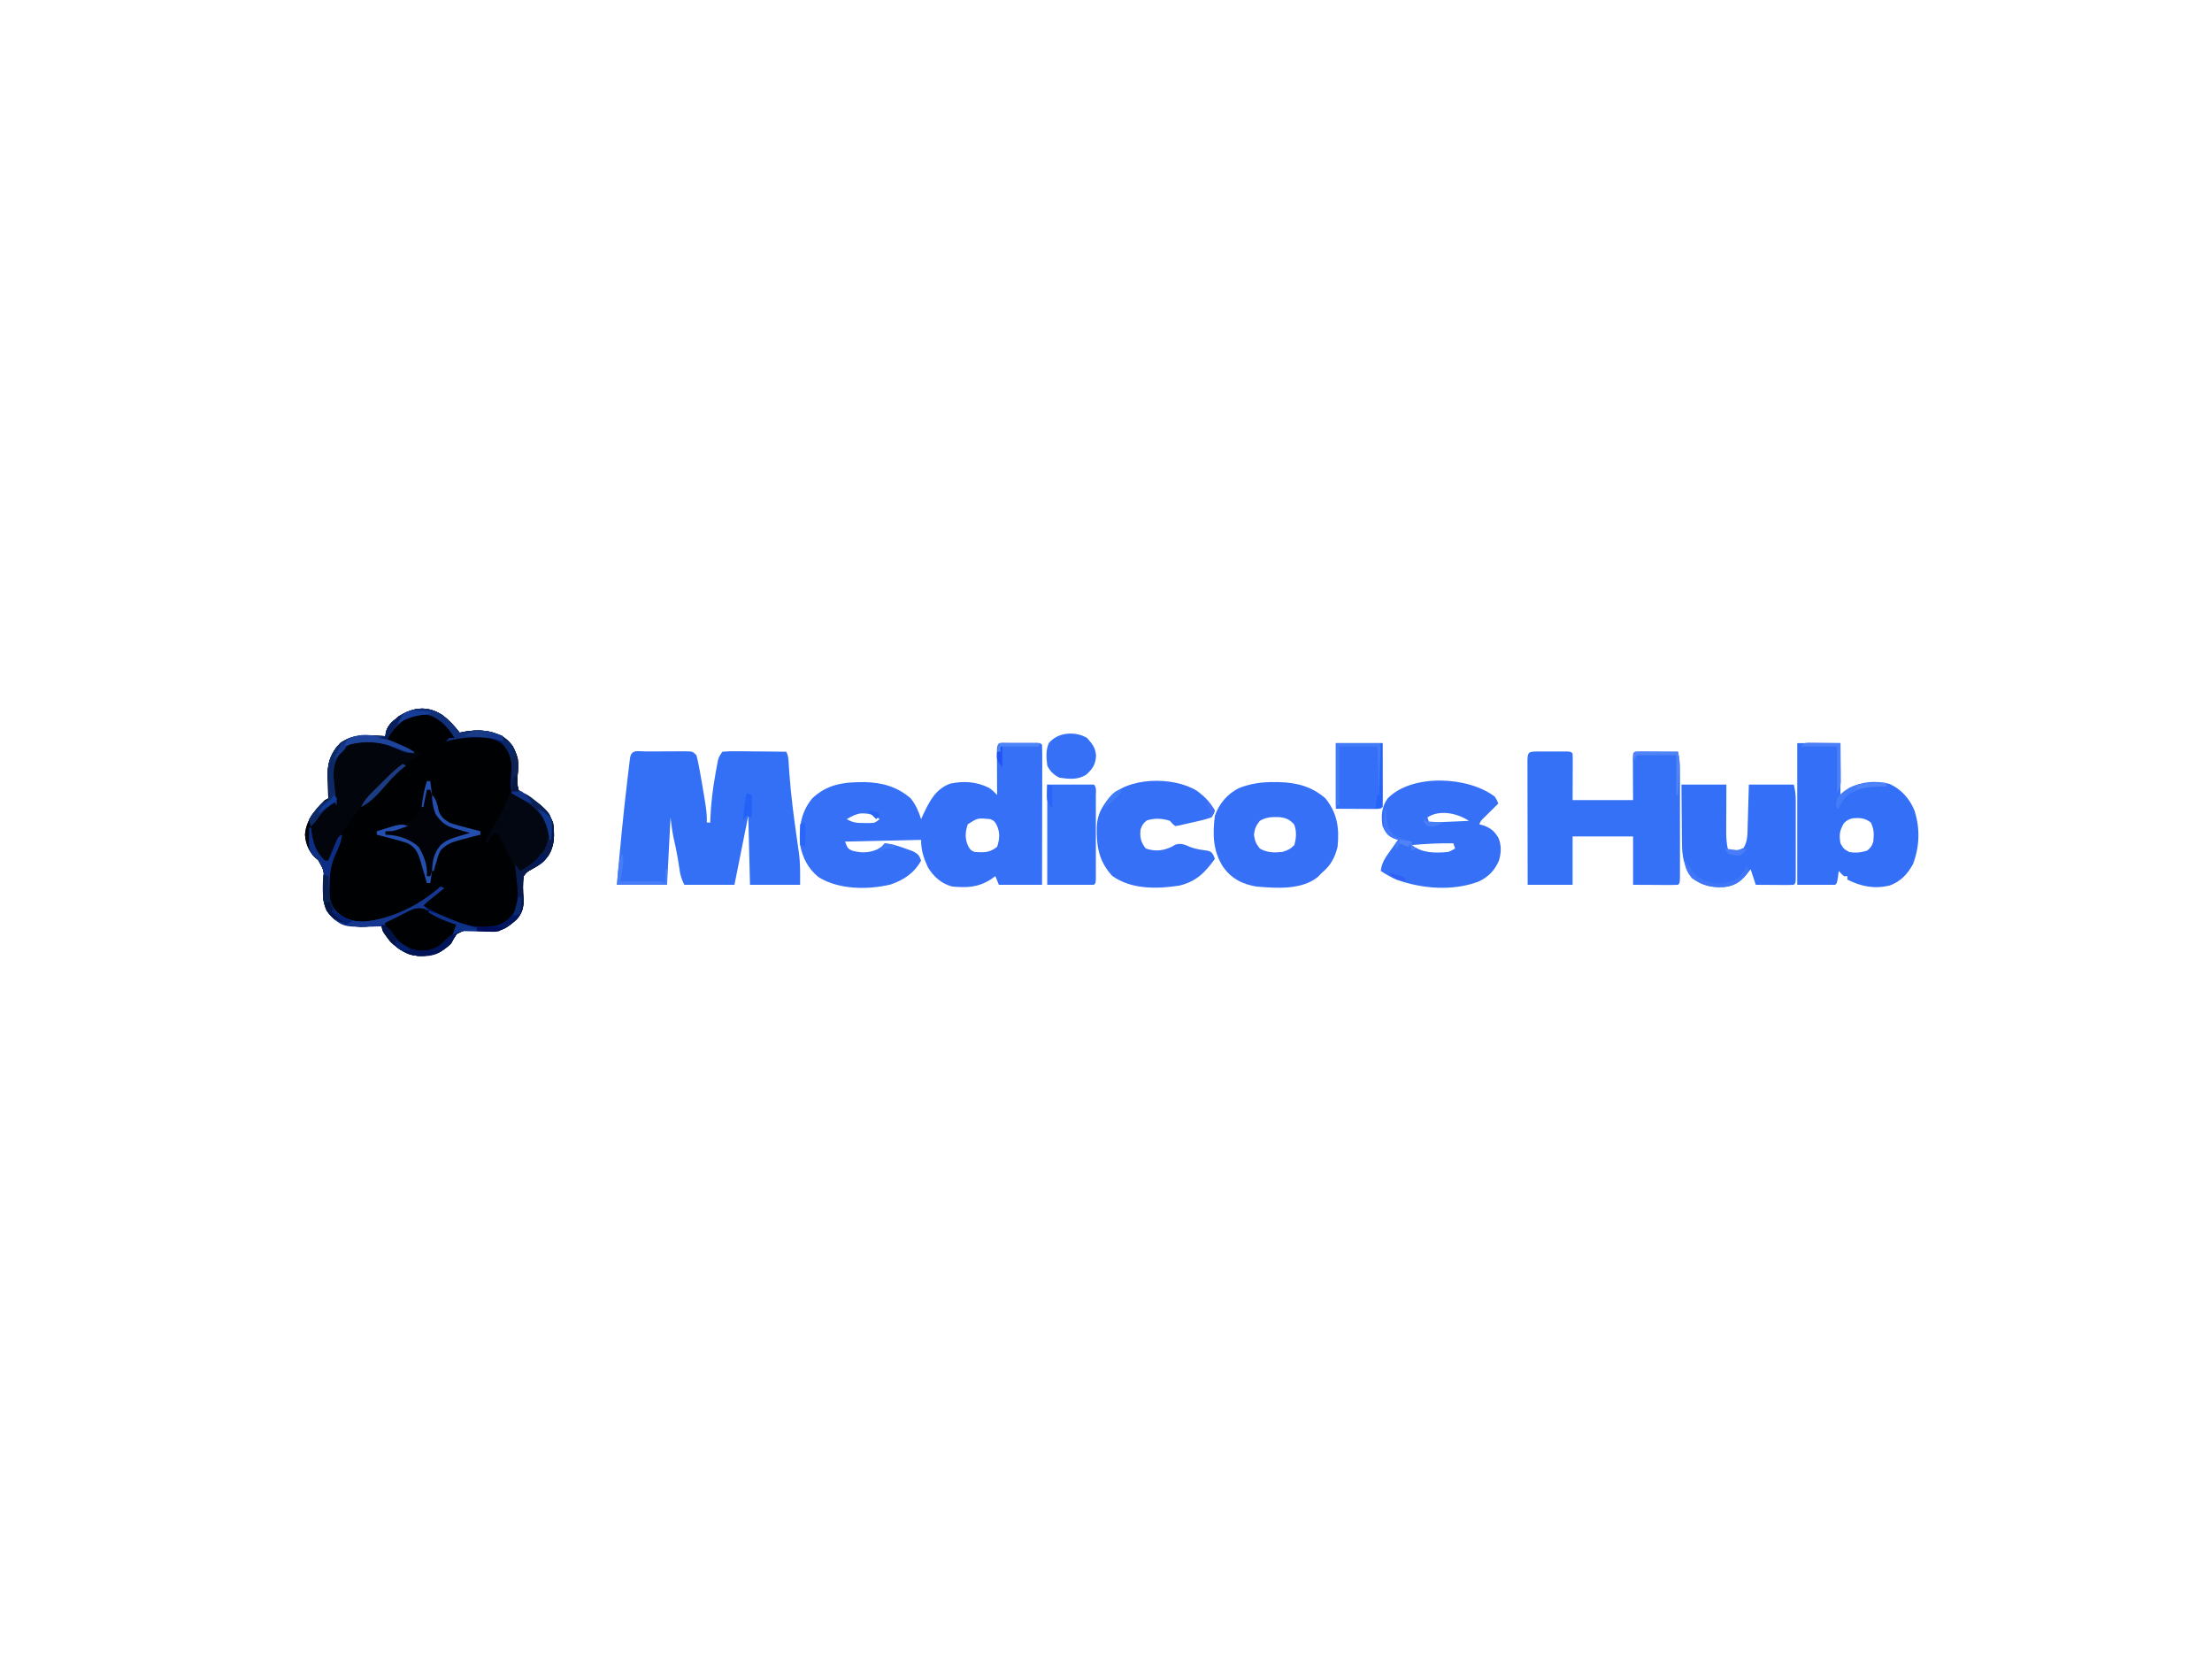 <?xml version="1.0" encoding="UTF-8"?>
<svg version="1.1" xmlns="http://www.w3.org/2000/svg" width="1280" height="960">
<path d="M0 0 C4.087 2.991 7.143 6.392 10.25 10.375 C10.956 10.216 11.663 10.058 12.391 9.895 C20.979 8.334 28.744 8.705 36.25 13.375 C40.724 16.682 42.324 20.155 43.805 25.359 C44.344 29.013 43.988 32.323 43.688 36 C43.444 39.839 43.444 39.839 44.25 43.375 C47.005 46.178 49.741 47.802 53.188 49.672 C58.335 52.535 62.054 56.898 64.25 62.375 C65.248 69.386 65.333 75.749 61.375 81.812 C58.554 85.416 55.803 87.269 51.812 89.438 C49.119 90.95 49.119 90.95 47.25 93.375 C46.692 97.795 46.877 101.899 47.133 106.328 C47.384 111.191 46.551 114.691 43.25 118.375 C38.421 122.688 34.765 125.581 28.199 125.227 C27.191 125.192 26.182 125.157 25.143 125.121 C23.017 125.041 20.891 124.937 18.768 124.809 C13.253 124.471 13.253 124.471 8.545 126.841 C7.307 128.633 6.286 130.462 5.25 132.375 C-0.697 138.029 -5.576 139.688 -13.777 139.52 C-20.227 139.047 -25.15 135.701 -29.75 131.375 C-34.75 124.893 -34.75 124.893 -34.75 121.375 C-35.513 121.54 -36.276 121.705 -37.062 121.875 C-45.881 123.071 -55.003 123.445 -62.57 118.086 C-66.43 114.599 -67.648 111.535 -68.75 106.375 C-68.832 103.365 -68.654 100.381 -68.5 97.375 C-68.125 90.249 -68.125 90.249 -71.5 84.25 C-72.316 83.533 -72.316 83.533 -73.148 82.801 C-76.979 79.391 -78.953 74.436 -79.25 69.375 C-78.755 61.205 -73.356 54.912 -67.75 49.375 C-66.76 48.88 -66.76 48.88 -65.75 48.375 C-65.776 47.786 -65.802 47.197 -65.829 46.59 C-65.934 43.873 -65.999 41.156 -66.062 38.438 C-66.104 37.511 -66.146 36.585 -66.189 35.631 C-66.33 27.617 -64.189 22.063 -58.707 16.184 C-50.551 10.969 -42.066 11.827 -32.75 12.375 C-32.63 11.603 -32.51 10.831 -32.387 10.035 C-31.253 5.297 -27.584 2.996 -23.812 0.188 C-15.802 -4.553 -8.02 -5.058 0 0 Z " fill="#000102" transform="translate(255.75,413.625)"/>
<path d="M0 0 C1.075 -0.001 2.15 -0.003 3.258 -0.004 C4.39 -0 5.521 0.004 6.688 0.008 C7.819 0.004 8.951 0 10.117 -0.004 C11.192 -0.003 12.267 -0.001 13.375 0 C14.369 0.001 15.363 0.002 16.387 0.003 C18.688 0.133 18.688 0.133 19.688 1.133 C19.783 3.658 19.813 6.156 19.801 8.682 C19.801 9.472 19.801 10.262 19.801 11.076 C19.801 13.701 19.793 16.325 19.785 18.949 C19.783 20.764 19.782 22.578 19.781 24.393 C19.777 29.179 19.767 33.964 19.756 38.75 C19.746 43.63 19.741 48.509 19.736 53.389 C19.726 62.97 19.708 72.551 19.688 82.133 C11.438 82.133 3.188 82.133 -5.312 82.133 C-5.973 80.483 -6.633 78.833 -7.312 77.133 C-8.199 77.752 -9.086 78.37 -10 79.008 C-17.291 83.685 -23.777 83.896 -32.312 83.133 C-38.508 81.504 -42.973 77.518 -46.312 72.133 C-48.849 66.642 -50.312 62.223 -50.312 56.133 C-64.832 56.463 -79.353 56.793 -94.312 57.133 C-92.771 61.122 -92.771 61.122 -90.188 62.383 C-84.93 63.754 -80.909 63.783 -75.938 61.758 C-73.276 60.249 -73.276 60.249 -71.312 58.133 C-66.81 58.517 -62.781 59.876 -58.562 61.445 C-57.433 61.854 -56.304 62.263 -55.141 62.684 C-52.145 64.218 -51.354 65.001 -50.312 68.133 C-54.257 75.336 -60.386 79.416 -68.125 82.008 C-81.236 85.087 -97.827 84.969 -109.516 77.777 C-115.56 73.041 -118.838 66.627 -120.312 59.133 C-121.118 49.032 -119.904 40.149 -113.312 32.133 C-104.358 23.657 -94.651 22.649 -82.789 22.709 C-72.703 22.989 -63.997 25.409 -56.312 32.133 C-53.289 35.974 -51.784 39.513 -50.312 44.133 C-49.949 43.336 -49.585 42.54 -49.211 41.719 C-45.525 33.95 -42.089 26.79 -33.488 23.605 C-25.693 21.912 -18.265 22.445 -11.117 25.965 C-9.246 27.176 -7.861 28.539 -6.312 30.133 C-6.318 29.26 -6.323 28.386 -6.328 27.487 C-6.345 24.257 -6.358 21.027 -6.367 17.798 C-6.372 16.398 -6.379 14.998 -6.388 13.598 C-6.4 11.59 -6.405 9.582 -6.41 7.574 C-6.415 6.365 -6.421 5.155 -6.426 3.908 C-6.23 -0.875 -4.281 0.005 0 0 Z M-93.312 44.133 C-89.901 46.204 -87.207 46.402 -83.25 46.383 C-82.207 46.388 -81.164 46.393 -80.09 46.398 C-77.101 46.334 -77.101 46.334 -74.312 44.133 C-77.923 41.425 -80.78 40.673 -85.309 40.828 C-88.333 41.288 -90.714 42.574 -93.312 44.133 Z M-23.312 47.133 C-24.85 51.746 -25.06 55.57 -22.938 60.008 C-21.485 62.229 -21.485 62.229 -19.312 63.133 C-14.019 63.48 -10.594 63.636 -6.312 60.133 C-4.775 55.519 -4.565 51.696 -6.688 47.258 C-8.14 45.036 -8.14 45.036 -10.312 44.133 C-17.512 43.401 -17.512 43.401 -23.312 47.133 Z " fill="#3570F7" transform="translate(583.312,429.867)"/>
<path d="M0 0 C1.156 -0.005 1.156 -0.005 2.335 -0.01 C3.969 -0.015 5.602 -0.017 7.236 -0.017 C9.74 -0.02 12.244 -0.038 14.748 -0.057 C16.332 -0.06 17.916 -0.062 19.5 -0.062 C20.252 -0.07 21.004 -0.077 21.779 -0.084 C27.088 -0.061 27.088 -0.061 29.316 2.168 C29.881 4.293 30.342 6.446 30.754 8.605 C30.94 9.581 30.94 9.581 31.13 10.576 C32.17 16.134 33.101 21.711 34.004 27.293 C34.135 28.098 34.267 28.903 34.402 29.732 C35.006 33.583 35.481 37.256 35.316 41.168 C35.976 41.168 36.636 41.168 37.316 41.168 C37.355 39.818 37.355 39.818 37.395 38.441 C37.769 29.949 38.746 21.725 40.254 13.355 C40.424 12.395 40.594 11.434 40.769 10.445 C41.022 9.092 41.022 9.092 41.281 7.711 C41.432 6.907 41.583 6.103 41.738 5.274 C42.316 3.168 42.316 3.168 44.316 0.168 C47.154 -0.099 49.77 -0.18 52.605 -0.125 C53.424 -0.121 54.242 -0.117 55.086 -0.112 C57.704 -0.095 60.323 -0.058 62.941 -0.02 C64.715 -0.004 66.488 0.009 68.262 0.021 C72.614 0.055 76.965 0.106 81.316 0.168 C82.459 2.453 82.526 3.951 82.676 6.496 C82.737 7.423 82.799 8.349 82.862 9.304 C82.929 10.332 82.997 11.359 83.066 12.418 C84.008 25.651 85.761 38.739 87.64 51.866 C87.75 52.656 87.859 53.446 87.973 54.26 C88.177 55.726 88.387 57.19 88.605 58.653 C89.476 64.976 89.316 70.59 89.316 77.168 C79.746 77.168 70.176 77.168 60.316 77.168 C59.986 63.968 59.656 50.768 59.316 37.168 C58.553 40.984 57.79 44.799 57.004 48.73 C55.108 58.21 53.212 67.689 51.316 77.168 C41.746 77.168 32.176 77.168 22.316 77.168 C20.465 73.466 19.903 71.296 19.379 67.293 C18.53 61.303 17.347 55.451 16 49.555 C15.241 45.794 14.792 41.975 14.316 38.168 C13.656 51.038 12.996 63.908 12.316 77.168 C2.746 77.168 -6.824 77.168 -16.684 77.168 C-14.975 56.669 -13.003 36.217 -10.559 15.793 C-10.472 15.062 -10.386 14.331 -10.297 13.577 C-10.053 11.516 -9.803 9.455 -9.551 7.395 C-9.408 6.215 -9.264 5.035 -9.117 3.819 C-8.26 -1.428 -4.466 0.007 0 0 Z " fill="#3470F6" transform="translate(373.684,434.832)"/>
<path d="M0 0 C1.075 -0.001 2.15 -0.003 3.258 -0.004 C4.39 -0 5.521 0.004 6.688 0.008 C7.819 0.004 8.951 0 10.117 -0.004 C11.192 -0.003 12.267 -0.001 13.375 0 C14.866 0.002 14.866 0.002 16.387 0.003 C18.688 0.133 18.688 0.133 19.688 1.133 C19.775 3.132 19.794 5.135 19.785 7.137 C19.783 8.231 19.78 9.324 19.778 10.451 C19.768 11.852 19.759 13.252 19.75 14.695 C19.729 19.13 19.709 23.564 19.688 28.133 C31.238 28.133 42.788 28.133 54.688 28.133 C54.648 19.292 54.648 19.292 54.597 10.451 C54.595 9.358 54.592 8.264 54.59 7.137 C54.585 6.011 54.579 4.885 54.574 3.725 C54.688 1.133 54.688 1.133 55.688 0.133 C57.541 0.045 59.398 0.026 61.254 0.035 C62.379 0.038 63.503 0.042 64.662 0.045 C65.846 0.053 67.03 0.062 68.25 0.07 C69.438 0.075 70.626 0.079 71.85 0.084 C74.796 0.096 77.742 0.112 80.688 0.133 C81.662 4.208 81.814 8.017 81.817 12.202 C81.82 13.24 81.82 13.24 81.822 14.298 C81.827 16.571 81.824 18.844 81.82 21.117 C81.821 22.699 81.822 24.282 81.823 25.864 C81.825 29.173 81.823 32.481 81.818 35.79 C81.812 40.039 81.815 44.288 81.821 48.538 C81.825 51.801 81.824 55.064 81.821 58.328 C81.821 59.895 81.821 61.463 81.824 63.031 C81.826 65.214 81.822 67.398 81.817 69.581 C81.816 70.825 81.815 72.069 81.814 73.351 C81.688 76.133 81.688 76.133 80.688 77.133 C78.761 77.22 76.831 77.24 74.902 77.23 C73.849 77.228 72.796 77.225 71.711 77.223 C70.362 77.214 69.014 77.205 67.625 77.195 C63.356 77.175 59.086 77.154 54.688 77.133 C54.688 67.893 54.688 58.653 54.688 49.133 C43.138 49.133 31.587 49.133 19.688 49.133 C19.688 58.373 19.688 67.613 19.688 77.133 C11.107 77.133 2.527 77.133 -6.312 77.133 C-6.335 67.241 -6.353 57.349 -6.364 47.457 C-6.37 42.864 -6.377 38.272 -6.388 33.679 C-6.399 29.25 -6.405 24.822 -6.407 20.394 C-6.409 18.7 -6.413 17.007 -6.418 15.313 C-6.425 12.95 -6.426 10.586 -6.426 8.223 C-6.43 7.516 -6.433 6.809 -6.437 6.08 C-6.424 0.079 -5.872 0.007 0 0 Z " fill="#3571F7" transform="translate(890.312,434.867)"/>
<path d="M0 0 C4.087 2.991 7.143 6.392 10.25 10.375 C10.956 10.216 11.663 10.058 12.391 9.895 C20.979 8.334 28.744 8.705 36.25 13.375 C40.724 16.682 42.324 20.155 43.805 25.359 C44.344 29.013 43.988 32.323 43.688 36 C43.444 39.839 43.444 39.839 44.25 43.375 C47.005 46.178 49.741 47.802 53.188 49.672 C58.335 52.535 62.054 56.898 64.25 62.375 C65.248 69.386 65.333 75.749 61.375 81.812 C58.554 85.416 55.803 87.269 51.812 89.438 C49.119 90.95 49.119 90.95 47.25 93.375 C46.692 97.795 46.877 101.899 47.133 106.328 C47.384 111.191 46.551 114.691 43.25 118.375 C38.421 122.688 34.765 125.581 28.199 125.227 C27.191 125.192 26.182 125.157 25.143 125.121 C23.017 125.041 20.891 124.937 18.768 124.809 C13.253 124.471 13.253 124.471 8.545 126.841 C7.307 128.633 6.286 130.462 5.25 132.375 C-0.697 138.029 -5.576 139.688 -13.777 139.52 C-20.227 139.047 -25.15 135.701 -29.75 131.375 C-34.75 124.893 -34.75 124.893 -34.75 121.375 C-35.513 121.54 -36.276 121.705 -37.062 121.875 C-45.881 123.071 -55.003 123.445 -62.57 118.086 C-66.43 114.599 -67.648 111.535 -68.75 106.375 C-68.832 103.365 -68.654 100.381 -68.5 97.375 C-68.125 90.249 -68.125 90.249 -71.5 84.25 C-72.316 83.533 -72.316 83.533 -73.148 82.801 C-76.979 79.391 -78.953 74.436 -79.25 69.375 C-78.755 61.205 -73.356 54.912 -67.75 49.375 C-66.76 48.88 -66.76 48.88 -65.75 48.375 C-65.776 47.786 -65.802 47.197 -65.829 46.59 C-65.934 43.873 -65.999 41.156 -66.062 38.438 C-66.104 37.511 -66.146 36.585 -66.189 35.631 C-66.33 27.617 -64.189 22.063 -58.707 16.184 C-50.551 10.969 -42.066 11.827 -32.75 12.375 C-32.63 11.603 -32.51 10.831 -32.387 10.035 C-31.253 5.297 -27.584 2.996 -23.812 0.188 C-15.802 -4.553 -8.02 -5.058 0 0 Z M-34.582 41.965 C-36.778 44.407 -39.097 46.409 -41.625 48.5 C-52.87 58.451 -64.634 76.117 -65.927 91.478 C-65.994 93.902 -66.035 96.325 -66.062 98.75 C-66.092 99.588 -66.121 100.426 -66.15 101.289 C-66.207 106.848 -65.449 109.964 -61.75 114.375 C-57.15 118.733 -53.077 120.153 -46.812 120.75 C-30.004 120.217 -13.132 111.346 -0.75 100.375 C-4.184 104.011 -7.547 106.736 -11.75 109.375 C-8.562 113.011 -5.032 114.978 -0.688 116.938 C0.312 117.392 0.312 117.392 1.331 117.856 C11.58 122.405 22.425 125.721 33.562 122.312 C37.853 120.459 40.803 117.312 43.25 113.375 C45.943 105.956 44.707 96.022 43.25 88.375 C44.24 89.86 44.24 89.86 45.25 91.375 C52.503 87.181 59.519 82.21 62.008 73.82 C62.938 67.309 61.667 62.796 57.84 57.379 C53.534 51.994 48.449 48.367 42.25 45.375 C41.59 45.375 40.93 45.375 40.25 45.375 C40.41 44.518 40.57 43.661 40.734 42.777 C41.942 34.809 42.681 26.378 38.25 19.375 C33.499 14.445 29.909 12.276 22.908 12.082 C0.498 11.873 -20.376 25.223 -34.582 41.965 Z " fill="#02050B" transform="translate(255.75,413.625)"/>
<path d="M0 0 C8.25 0 16.5 0 25 0 C25 10.23 25 20.46 25 31 C26.65 29.35 28.3 27.7 30 26 C37.229 22.256 45.446 21.543 53.367 23.621 C60.081 26.56 65.193 32.362 67.875 39.125 C71.158 49.498 70.812 59.798 67 70 C63.785 75.856 59.848 80.073 53.516 82.41 C44.584 84.504 37.108 83.018 29 79 C29 78.34 29 77.68 29 77 C28.34 77 27.68 77 27 77 C25.375 75.5 25.375 75.5 24 74 C23.856 75.134 23.711 76.269 23.562 77.438 C23 81 23 81 22 82 C14.74 82 7.48 82 0 82 C0 54.94 0 27.88 0 0 Z M26.875 46.5 C24.446 51.033 24.194 52.925 25 58 C26.833 61.167 26.833 61.167 30 63 C33.602 63.678 36.865 63.359 40.375 62.25 C42.527 60.595 43.175 59.614 44 57 C44.427 52.52 44.495 50.079 42.625 46 C39.164 43.363 36.699 43.223 32.418 43.457 C29.817 44.041 28.702 44.59 26.875 46.5 Z " fill="#3470F7" transform="translate(1040,430)"/>
<path d="M0 0 C1.375 2.25 1.375 2.25 2 4 C1.29 4.699 0.579 5.397 -0.152 6.117 C-1.531 7.482 -1.531 7.482 -2.938 8.875 C-3.854 9.78 -4.771 10.685 -5.715 11.617 C-8.012 13.777 -8.012 13.777 -9 16 C-8.092 16.247 -7.185 16.495 -6.25 16.75 C-2.22 18.3 -0.079 20.144 2.086 23.867 C3.927 28.163 3.702 32.767 2.312 37.188 C-0.332 43.004 -3.79 46.494 -9.539 49.191 C-24.556 54.76 -42.115 53.318 -57 48 C-60.162 46.539 -63.117 44.954 -66 43 C-65.504 38.209 -63.198 34.979 -60.438 31.188 C-60.013 30.59 -59.588 29.993 -59.15 29.377 C-58.108 27.913 -57.055 26.456 -56 25 C-56.777 24.722 -57.555 24.443 -58.355 24.156 C-62.165 22.49 -63.2 20.733 -65 17 C-65.859 11.122 -65.569 5.908 -62 1 C-47.839 -13.445 -15.319 -11.75 0 0 Z M-39 12 C-38.67 12.99 -38.34 13.98 -38 15 C-30.41 14.67 -22.82 14.34 -15 14 C-21.672 9.552 -31.99 7.327 -39 12 Z M-48 28 C-41.942 32.798 -34.514 32.67 -27 32 C-24.733 31.077 -24.733 31.077 -23 30 C-23.33 29.01 -23.66 28.02 -24 27 C-32.054 26.855 -39.979 27.286 -48 28 Z " fill="#3570F7" transform="translate(865,461)"/>
<path d="M0 0 C0.915 0.007 1.831 0.014 2.774 0.021 C13.025 0.263 21.807 2.597 29.625 9.438 C36.509 18.043 37.71 26.691 36.625 37.438 C35.073 43.737 32.663 48.239 27.625 52.438 C26.759 53.304 25.892 54.17 25 55.062 C15.549 62.534 0.989 61.409 -10.375 60.438 C-18.513 59.024 -24.399 56.109 -29.375 49.438 C-35.528 40.076 -35.754 30.435 -34.375 19.438 C-31.835 12.375 -27.097 6.805 -20.375 3.438 C-13.584 0.836 -7.241 -0.084 0 0 Z M-8.375 22.438 C-10.572 25.165 -11.315 26.958 -11.75 30.438 C-11.315 33.917 -10.572 35.71 -8.375 38.438 C-4.3 40.883 0.002 40.905 4.625 40.438 C7.8 39.471 9.28 38.783 11.625 36.438 C12.725 32.229 13.064 28.584 11.5 24.5 C8.835 21.568 6.641 20.63 2.699 20.254 C-1.373 20.124 -4.802 20.294 -8.375 22.438 Z " fill="#3570F7" transform="translate(737.375,452.562)"/>
<path d="M0 0 C8.58 0 17.16 0 26 0 C25.988 2.324 25.977 4.648 25.965 7.043 C25.957 9.303 25.951 11.564 25.945 13.824 C25.94 15.391 25.933 16.957 25.925 18.524 C25.912 20.78 25.907 23.037 25.902 25.293 C25.897 25.989 25.892 26.685 25.887 27.402 C25.886 31.065 26.129 34.439 27 38 C31.679 38.427 31.679 38.427 35.875 36.75 C38.42 32.791 38.185 28.42 38.316 23.828 C38.337 23.146 38.358 22.463 38.379 21.76 C38.445 19.59 38.504 17.42 38.562 15.25 C38.606 13.775 38.649 12.299 38.693 10.824 C38.801 7.216 38.9 3.608 39 0 C47.58 0 56.16 0 65 0 C65.854 3.417 66.126 5.844 66.129 9.303 C66.133 10.361 66.136 11.419 66.139 12.508 C66.136 14.212 66.136 14.212 66.133 15.949 C66.134 17.118 66.135 18.286 66.136 19.49 C66.136 21.957 66.135 24.424 66.13 26.891 C66.125 30.683 66.13 34.475 66.137 38.268 C66.136 40.661 66.135 43.055 66.133 45.449 C66.135 46.591 66.137 47.732 66.139 48.909 C66.134 50.481 66.134 50.481 66.129 52.085 C66.129 53.012 66.128 53.939 66.127 54.895 C66 57 66 57 65 58 C63.365 58.087 61.727 58.107 60.09 58.098 C59.1 58.094 58.111 58.091 57.092 58.088 C56.051 58.08 55.01 58.071 53.938 58.062 C52.893 58.058 51.848 58.053 50.771 58.049 C48.181 58.037 45.59 58.021 43 58 C42.01 55.03 41.02 52.06 40 49 C39.154 50.093 38.309 51.186 37.438 52.312 C33.685 56.623 30.214 58.56 24.461 59.348 C17.341 59.739 11.697 58.363 6 54 C1.366 47.54 0.259 41.174 0.293 33.398 C0.278 32.436 0.263 31.473 0.247 30.482 C0.205 27.446 0.195 24.411 0.188 21.375 C0.164 19.301 0.139 17.227 0.111 15.152 C0.045 10.101 0.023 5.052 0 0 Z " fill="#3470F7" transform="translate(973,454)"/>
<path d="M0 0 C4.505 3.285 7.76 6.596 10.484 11.453 C9.973 13.316 9.973 13.316 8.484 15.453 C5.824 16.383 3.407 17.063 0.672 17.641 C-0.04 17.805 -0.753 17.969 -1.486 18.139 C-2.869 18.455 -4.254 18.76 -5.642 19.055 C-7.242 19.395 -8.835 19.77 -10.426 20.152 C-11.46 20.301 -11.46 20.301 -12.516 20.453 C-14.141 19.078 -14.141 19.078 -15.516 17.453 C-19.956 15.973 -24.432 15.795 -28.891 17.203 C-30.983 18.813 -31.678 19.941 -32.516 22.453 C-33.008 27.077 -32.367 29.757 -29.516 33.453 C-24.143 35.244 -19.591 34.857 -14.516 32.453 C-13.752 32.02 -12.989 31.587 -12.203 31.141 C-8.813 30.274 -6.911 31.231 -3.777 32.598 C-0.477 33.846 2.897 34.261 6.383 34.73 C8.484 35.453 8.484 35.453 9.773 37.52 C10.008 38.158 10.243 38.796 10.484 39.453 C4.74 47.407 -0.252 52.498 -9.996 54.91 C-22.904 56.902 -37.925 57.226 -48.953 49.266 C-56.816 40.635 -58.078 32.03 -57.855 20.734 C-57.56 15.119 -55.844 10.97 -52.516 6.453 C-52.031 5.788 -51.546 5.123 -51.047 4.438 C-40.217 -8.198 -13.509 -8.307 0 0 Z " fill="#3570F7" transform="translate(692.516,457.547)"/>
<path d="M0 0 C4.087 2.991 7.143 6.392 10.25 10.375 C10.956 10.216 11.663 10.058 12.391 9.895 C20.979 8.334 28.744 8.705 36.25 13.375 C40.724 16.682 42.324 20.155 43.805 25.359 C44.344 29.013 43.988 32.323 43.688 36 C43.444 39.839 43.444 39.839 44.25 43.375 C47.005 46.178 49.741 47.802 53.188 49.672 C58.335 52.535 62.054 56.898 64.25 62.375 C65.248 69.386 65.333 75.749 61.375 81.812 C58.554 85.416 55.803 87.269 51.812 89.438 C49.119 90.95 49.119 90.95 47.25 93.375 C46.692 97.795 46.877 101.899 47.133 106.328 C47.384 111.191 46.551 114.691 43.25 118.375 C38.421 122.688 34.765 125.581 28.199 125.227 C27.191 125.192 26.182 125.157 25.143 125.121 C23.017 125.041 20.891 124.937 18.768 124.809 C13.253 124.471 13.253 124.471 8.545 126.841 C7.307 128.633 6.286 130.462 5.25 132.375 C-0.697 138.029 -5.576 139.688 -13.777 139.52 C-20.227 139.047 -25.15 135.701 -29.75 131.375 C-34.75 124.893 -34.75 124.893 -34.75 121.375 C-35.513 121.54 -36.276 121.705 -37.062 121.875 C-45.881 123.071 -55.003 123.445 -62.57 118.086 C-66.43 114.599 -67.648 111.535 -68.75 106.375 C-68.832 103.365 -68.655 100.381 -68.5 97.375 C-68.156 90.126 -68.156 90.126 -71.625 84 C-72.159 83.559 -72.692 83.118 -73.242 82.664 C-75.162 81.023 -75.882 79.753 -76.75 77.375 C-76.945 74.359 -76.945 74.359 -76.875 71.125 C-76.857 70.047 -76.839 68.97 -76.82 67.859 C-76.797 67.04 -76.774 66.22 -76.75 65.375 C-76.42 65.375 -76.09 65.375 -75.75 65.375 C-75.638 66.427 -75.638 66.427 -75.523 67.5 C-74.572 74.367 -72.883 79.507 -67.75 84.375 C-67.09 84.375 -66.43 84.375 -65.75 84.375 C-65.135 82.876 -65.135 82.876 -64.508 81.348 C-63.964 80.044 -63.42 78.741 -62.875 77.438 C-62.606 76.778 -62.336 76.119 -62.059 75.439 C-59.977 70.488 -59.977 70.488 -57.75 69.375 C-58.369 73.252 -59.559 76.402 -61.25 79.938 C-64.356 86.448 -64.981 91.607 -65.062 98.75 C-65.092 99.588 -65.121 100.426 -65.15 101.289 C-65.207 106.845 -64.443 109.96 -60.75 114.375 C-56.167 118.652 -50.661 119.872 -44.473 119.676 C-28.324 117.892 -12.844 110.091 -0.75 99.375 C-0.09 99.705 0.57 100.035 1.25 100.375 C0.551 100.929 -0.147 101.484 -0.867 102.055 C-2.232 103.141 -2.232 103.141 -3.625 104.25 C-4.982 105.329 -4.982 105.329 -6.367 106.43 C-8.753 108.311 -8.753 108.311 -10.75 110.375 C2.218 117.858 16.103 125.099 31.531 121.902 C36.686 120.296 39.254 117.823 42.25 113.375 C45.102 105.231 43.408 94.767 42.25 86.375 C43.735 88.355 43.735 88.355 45.25 90.375 C52.174 86.313 58.69 81.99 60.941 73.887 C61.87 67.446 60.674 63.146 57.133 57.637 C53.892 53.313 50.824 51.747 45.875 49.625 C42.699 47.922 42.699 47.922 40.25 45.375 C39.104 40.608 39.686 35.799 40.121 30.969 C40.508 25.642 39.307 21.764 35.75 17.633 C30.641 13.774 26.932 13.182 20.688 13.188 C19.975 13.187 19.263 13.186 18.529 13.186 C12.931 13.241 7.669 13.916 2.25 15.375 C2.91 14.715 3.57 14.055 4.25 13.375 C5.24 13.375 6.23 13.375 7.25 13.375 C3.721 7.539 -0.318 3.107 -6.75 0.375 C-12.24 -0.512 -16.98 0.262 -21.824 2.961 C-25.857 5.922 -29.504 9.883 -31.75 14.375 C-26.47 16.685 -21.19 18.995 -15.75 21.375 C-19.77 22.715 -21.372 21.581 -25.25 20 C-26.395 19.539 -27.539 19.077 -28.719 18.602 C-29.719 18.197 -30.719 17.792 -31.75 17.375 C-38.018 15.286 -46.833 15.346 -53.219 17.023 C-58.202 19.58 -60.588 24.041 -62.375 29.168 C-63.63 36.556 -61.978 45.006 -60.75 52.375 C-61.08 51.715 -61.41 51.055 -61.75 50.375 C-66.524 53.103 -69.298 56.076 -72.453 60.57 C-73.75 62.375 -73.75 62.375 -75.75 64.375 C-76.449 62.66 -76.449 62.66 -76.75 60.375 C-75.457 58.121 -75.457 58.121 -73.562 55.812 C-72.95 55.048 -72.338 54.284 -71.707 53.496 C-69.75 51.375 -69.75 51.375 -67.641 50.028 C-65.552 48.551 -65.552 48.551 -65.375 46.25 C-65.428 45.443 -65.481 44.636 -65.535 43.805 C-65.571 42.907 -65.606 42.01 -65.643 41.086 C-65.754 39.218 -65.872 37.351 -65.994 35.484 C-66.257 28.529 -64.905 23.996 -60.75 18.375 C-56.653 13.98 -52.022 12.301 -46.098 12.012 C-41.635 11.942 -37.204 12.113 -32.75 12.375 C-32.63 11.603 -32.51 10.831 -32.387 10.035 C-31.253 5.297 -27.584 2.996 -23.812 0.188 C-15.802 -4.553 -8.02 -5.058 0 0 Z " fill="#011661" transform="translate(255.75,413.625)"/>
<path d="M0 0 C8.91 0 17.82 0 27 0 C28.706 1.706 28.128 3.907 28.129 6.238 C28.133 7.356 28.136 8.474 28.139 9.626 C28.137 10.842 28.135 12.059 28.133 13.312 C28.134 15.171 28.134 15.171 28.136 17.068 C28.136 19.694 28.135 22.32 28.13 24.946 C28.125 28.319 28.128 31.692 28.134 35.065 C28.138 38.273 28.135 41.48 28.133 44.688 C28.135 45.904 28.137 47.121 28.139 48.374 C28.136 49.492 28.133 50.61 28.129 51.762 C28.129 52.751 28.128 53.741 28.127 54.76 C28 57 28 57 27 58 C18.09 58 9.18 58 0 58 C0 38.86 0 19.72 0 0 Z " fill="#3571F7" transform="translate(606,454)"/>
<path d="M0 0 C8.91 0 17.82 0 27 0 C27.023 5.251 27.043 10.502 27.055 15.753 C27.06 17.541 27.067 19.329 27.075 21.116 C27.088 23.681 27.093 26.245 27.098 28.809 C27.103 29.613 27.108 30.417 27.113 31.245 C27.113 33.164 27.062 35.082 27 37 C26 38 26 38 23.5 38.114 C22.416 38.108 21.332 38.103 20.215 38.098 C19.162 38.095 18.108 38.093 17.023 38.09 C15.675 38.081 14.327 38.072 12.938 38.062 C8.668 38.042 4.399 38.021 0 38 C0 25.46 0 12.92 0 0 Z " fill="#336FF7" transform="translate(773,430)"/>
<path d="M0 0 C0.66 0 1.32 0 2 0 C2.315 1.241 2.629 2.483 2.953 3.762 C3.385 5.404 3.817 7.046 4.25 8.688 C4.455 9.504 4.66 10.321 4.871 11.162 C6.134 15.888 7.185 19.716 11 23 C14.337 24.427 17.746 25.383 21.25 26.312 C22.186 26.576 23.122 26.84 24.086 27.111 C26.387 27.757 28.691 28.386 31 29 C31 29.66 31 30.32 31 31 C29.759 31.315 28.517 31.629 27.238 31.953 C25.596 32.385 23.954 32.817 22.312 33.25 C21.496 33.455 20.679 33.66 19.838 33.871 C15.098 35.138 11.452 36.319 8 40 C6.627 42.76 6.627 42.76 5.812 45.812 C5.494 46.866 5.176 47.919 4.848 49.004 C4.568 49.993 4.288 50.981 4 52 C3.772 52.772 3.544 53.544 3.309 54.34 C2.856 55.888 2.425 57.443 2 59 C1.34 59 0.68 59 0 59 C-0.156 58.445 -0.311 57.891 -0.471 57.319 C-1.192 54.791 -1.939 52.271 -2.688 49.75 C-2.932 48.877 -3.176 48.005 -3.428 47.105 C-4.97 41.99 -6.086 38.67 -11 36 C-14.061 34.884 -17.154 34.043 -20.312 33.25 C-21.566 32.919 -21.566 32.919 -22.846 32.582 C-24.894 32.044 -26.947 31.52 -29 31 C-29 30.34 -29 29.68 -29 29 C-28.415 28.844 -27.83 28.689 -27.228 28.529 C-24.563 27.809 -21.907 27.061 -19.25 26.312 C-17.869 25.946 -17.869 25.946 -16.461 25.572 C-12.547 24.452 -9.642 23.553 -6.531 20.875 C-4.44 16.948 -3.33 12.989 -2.25 8.688 C-2.03 7.852 -1.809 7.016 -1.582 6.154 C-1.044 4.106 -0.52 2.053 0 0 Z " fill="#010308" transform="translate(247,452)"/>
<path d="M0 0 C7.089 0.975 13.247 5.711 17.938 11 C21.937 16.817 23.761 21.423 22.758 28.445 C20.269 36.835 13.253 41.806 6 46 C4 43 4 43 4 41 C3.34 41 2.68 41 2 41 C-1 35 -4 29 -7 23 C-7.66 23 -8.32 23 -9 23 C-10.357 24.559 -10.357 24.559 -11.625 26.5 C-12.071 27.15 -12.517 27.799 -12.977 28.469 C-13.314 28.974 -13.652 29.479 -14 30 C-14 25.9 -11.945 23.412 -9.812 20.062 C-5.791 13.585 -2.655 7.165 0 0 Z " fill="#030711" transform="translate(295,459)"/>
<path d="M0 0 C2.626 1.111 4.878 2.247 7.312 3.688 C8.599 4.423 9.886 5.156 11.176 5.887 C11.804 6.244 12.433 6.602 13.081 6.97 C15.976 8.523 18.959 9.761 22 11 C20.981 16.993 16.175 21.226 11.625 24.938 C6.401 27.052 1.294 27.716 -4.125 25.938 C-12.146 22.382 -16.264 16.748 -20 9 C-18.891 8.518 -17.783 8.036 -16.641 7.539 C-15.177 6.901 -13.714 6.263 -12.25 5.625 C-11.156 5.149 -11.156 5.149 -10.039 4.664 C-9.33 4.355 -8.621 4.045 -7.891 3.727 C-7.241 3.444 -6.592 3.161 -5.923 2.87 C-3.945 2.017 -3.945 2.017 -1.971 0.802 C-1.321 0.537 -0.67 0.273 0 0 Z " fill="#000102" transform="translate(242,524)"/>
<path d="M0 0 C3.1 3.445 4.899 5.658 5.25 10.312 C4.907 15.377 3.411 17.654 -0.211 21.109 C-5.07 24.403 -10.352 23.843 -16 23 C-19.281 21.38 -21.342 19.316 -23 16 C-23.502 11.615 -23.982 7.035 -22.023 2.977 C-17.043 -3.287 -6.767 -4.06 0 0 Z " fill="#3570F7" transform="translate(629,427)"/>
<path d="M0 0 C4.789 2.809 8.761 6.493 11.844 11.129 C11.844 11.789 11.844 12.449 11.844 13.129 C10.724 13.611 9.603 14.093 8.449 14.59 C6.976 15.228 5.504 15.866 4.031 16.504 C3.293 16.821 2.555 17.138 1.795 17.465 C0.727 17.929 0.727 17.929 -0.363 18.402 C-1.018 18.685 -1.672 18.968 -2.347 19.259 C-4.419 20.204 -4.419 20.204 -7.156 22.129 C-11.576 21.778 -15.288 20.424 -19.344 18.691 C-20.881 18.044 -20.881 18.044 -22.449 17.383 C-25.156 16.129 -25.156 16.129 -28.156 14.129 C-21.508 4.853 -12.54 -5.066 0 0 Z " fill="#000103" transform="translate(251.156,413.871)"/>
<path d="M0 0 C4.087 2.991 7.143 6.392 10.25 10.375 C10.955 10.215 11.66 10.055 12.387 9.891 C20.523 8.425 27.754 8.915 35.25 12.375 C35.25 13.365 35.25 14.355 35.25 15.375 C34.256 15.05 33.262 14.725 32.238 14.391 C22.791 11.703 11.627 12.85 2.25 15.375 C2.91 14.715 3.57 14.055 4.25 13.375 C5.24 13.375 6.23 13.375 7.25 13.375 C3.721 7.539 -0.318 3.107 -6.75 0.375 C-12.24 -0.512 -16.98 0.262 -21.824 2.961 C-25.857 5.922 -29.504 9.883 -31.75 14.375 C-26.47 16.685 -21.19 18.995 -15.75 21.375 C-19.77 22.715 -21.372 21.581 -25.25 20 C-26.395 19.539 -27.539 19.077 -28.719 18.602 C-29.719 18.197 -30.719 17.792 -31.75 17.375 C-38.018 15.286 -46.833 15.346 -53.219 17.023 C-58.202 19.58 -60.588 24.041 -62.375 29.168 C-63.63 36.556 -61.978 45.006 -60.75 52.375 C-61.08 51.715 -61.41 51.055 -61.75 50.375 C-66.524 53.103 -69.298 56.076 -72.453 60.57 C-73.75 62.375 -73.75 62.375 -75.75 64.375 C-76.449 62.66 -76.449 62.66 -76.75 60.375 C-75.457 58.121 -75.457 58.121 -73.562 55.812 C-72.95 55.048 -72.338 54.284 -71.707 53.496 C-69.75 51.375 -69.75 51.375 -67.641 50.028 C-65.552 48.551 -65.552 48.551 -65.375 46.25 C-65.428 45.443 -65.481 44.636 -65.535 43.805 C-65.571 42.907 -65.606 42.01 -65.643 41.086 C-65.754 39.218 -65.872 37.351 -65.994 35.484 C-66.257 28.529 -64.905 23.996 -60.75 18.375 C-56.653 13.98 -52.022 12.301 -46.098 12.012 C-41.635 11.942 -37.204 12.113 -32.75 12.375 C-32.63 11.603 -32.51 10.831 -32.387 10.035 C-31.253 5.297 -27.584 2.996 -23.812 0.188 C-15.802 -4.553 -8.02 -5.058 0 0 Z " fill="#113079" transform="translate(255.75,413.625)"/>
<path d="M0 0 C0.33 0 0.66 0 1 0 C1.075 0.701 1.15 1.403 1.227 2.125 C2.178 8.992 3.867 14.132 9 19 C9.66 19 10.32 19 11 19 C11.615 17.501 11.615 17.501 12.242 15.973 C12.786 14.669 13.33 13.366 13.875 12.062 C14.144 11.403 14.414 10.744 14.691 10.064 C16.773 5.113 16.773 5.113 19 4 C18.381 7.877 17.191 11.027 15.5 14.562 C12.394 21.073 11.769 26.232 11.688 33.375 C11.658 34.213 11.629 35.051 11.6 35.914 C11.543 41.47 12.307 44.585 16 49 C20.583 53.277 26.089 54.497 32.277 54.301 C48.426 52.517 63.906 44.716 76 34 C76.66 34.33 77.32 34.66 78 35 C76.952 35.831 76.952 35.831 75.883 36.68 C74.973 37.404 74.063 38.129 73.125 38.875 C72.22 39.594 71.315 40.314 70.383 41.055 C67.997 42.936 67.997 42.936 66 45 C66.99 45.99 67.98 46.98 69 48 C68.167 47.603 67.335 47.206 66.477 46.797 C61.931 45.755 59.318 47.169 55.375 49.25 C54.72 49.576 54.065 49.902 53.391 50.238 C51.585 51.141 49.792 52.07 48 53 C47.209 53.366 46.417 53.732 45.602 54.109 C43.811 54.908 43.811 54.908 43 57 C19.796 57.676 19.796 57.676 12.562 51.25 C9.216 47.932 8.068 43.506 7.942 38.86 C8.017 36.572 8.132 34.287 8.25 32 C8.594 24.751 8.594 24.751 5.125 18.625 C4.591 18.184 4.058 17.743 3.508 17.289 C1.588 15.648 0.868 14.378 0 12 C-0.195 8.984 -0.195 8.984 -0.125 5.75 C-0.107 4.672 -0.089 3.595 -0.07 2.484 C-0.047 1.665 -0.024 0.845 0 0 Z " fill="#0C2F85" transform="translate(179,479)"/>
<path d="M0 0 C5.022 3.348 6.998 6.173 8.59 11.984 C9.086 15.63 8.733 18.962 8.438 22.625 C8.194 26.464 8.194 26.464 9 30 C11.752 32.801 14.496 34.429 17.934 36.309 C21.935 38.516 24.728 41.026 27 45 C28.167 49.666 28.098 54.203 28 59 C27.67 59 27.34 59 27 59 C26.925 58.371 26.85 57.742 26.773 57.094 C25.547 49.107 22.863 44.089 16.523 39.02 C12.804 36.359 9.103 34.015 5 32 C5.052 30.064 5.052 30.064 5.105 28.09 C5.134 26.372 5.161 24.655 5.188 22.938 C5.213 22.09 5.238 21.242 5.264 20.369 C5.349 13.016 3.836 7.757 -1 2 C-0.67 1.34 -0.34 0.68 0 0 Z " fill="#0F2452" transform="translate(291,427)"/>
<path d="M0 0 C8.58 0 17.16 0 26 0 C26 10.89 26 21.78 26 33 C25.67 33 25.34 33 25 33 C24.505 17.655 24.505 17.655 24 2 C16.74 2 9.48 2 2 2 C2 13.22 2 24.44 2 36 C1.34 36 0.68 36 0 36 C0 24.12 0 12.24 0 0 Z " fill="#437BF7" transform="translate(773,430)"/>
<path d="M0 0 C0.66 0.33 1.32 0.66 2 1 C2 1.66 2 2.32 2 3 C1.402 3.536 0.804 4.072 0.188 4.625 C-3.721 8.869 -5.003 12.722 -4.996 18.387 C-4.601 24.289 -3.973 30.164 -3 36 C-3.33 35.34 -3.66 34.68 -4 34 C-8.774 36.728 -11.548 39.701 -14.703 44.195 C-16 46 -16 46 -18 48 C-18.699 46.285 -18.699 46.285 -19 44 C-17.707 41.746 -17.707 41.746 -15.812 39.438 C-15.2 38.673 -14.588 37.909 -13.957 37.121 C-12 35 -12 35 -9.891 33.653 C-7.802 32.176 -7.802 32.176 -7.625 29.875 C-7.678 29.068 -7.731 28.261 -7.785 27.43 C-7.821 26.532 -7.856 25.635 -7.893 24.711 C-8.004 22.843 -8.122 20.976 -8.244 19.109 C-8.502 12.276 -7.247 7.466 -3 2 C-2.01 1.34 -1.02 0.68 0 0 Z " fill="#0D2A66" transform="translate(198,430)"/>
<path d="M0 0 C0.33 0 0.66 0 1 0 C1.788 8.678 1.708 14.861 -3.777 21.867 C-6.169 24.162 -8.534 25.485 -11.438 27.062 C-14.13 28.557 -14.13 28.557 -16 31 C-16.944 35.387 -16.516 39.798 -16.156 44.234 C-16 48 -16 48 -18 51 C-17.67 48.36 -17.34 45.72 -17 43 C-17.66 43 -18.32 43 -19 43 C-19.66 36.73 -20.32 30.46 -21 24 C-20.01 25.32 -19.02 26.64 -18 28 C-10.883 23.824 -4.528 19.239 -2.125 11 C-2.084 10.34 -2.042 9.68 -2 9 C-1.67 9 -1.34 9 -1 9 C-1.021 7.701 -1.041 6.401 -1.062 5.062 C-1.084 3.708 -1.071 2.352 -1 1 C-0.67 0.67 -0.34 0.34 0 0 Z " fill="#081B4C" transform="translate(319,476)"/>
<path d="M0 0 C0.99 0.495 0.99 0.495 2 1 C1.301 1.554 0.603 2.109 -0.117 2.68 C-1.027 3.404 -1.937 4.129 -2.875 4.875 C-3.78 5.594 -4.685 6.314 -5.617 7.055 C-8.003 8.936 -8.003 8.936 -10 11 C-9.01 11.99 -8.02 12.98 -7 14 C-7.833 13.603 -8.665 13.206 -9.523 12.797 C-14.069 11.755 -16.682 13.169 -20.625 15.25 C-21.28 15.576 -21.935 15.902 -22.609 16.238 C-24.415 17.141 -26.208 18.07 -28 19 C-29.187 19.549 -29.187 19.549 -30.398 20.109 C-32.189 20.908 -32.189 20.908 -33 23 C-35.896 23.054 -38.791 23.094 -41.688 23.125 C-42.504 23.142 -43.321 23.159 -44.162 23.176 C-50.672 23.228 -54.865 22.338 -59.812 17.875 C-60.417 17.336 -61.022 16.797 -61.645 16.242 C-62.315 15.627 -62.315 15.627 -63 15 C-62.67 14.34 -62.34 13.68 -62 13 C-61.134 13.784 -60.267 14.568 -59.375 15.375 C-54.608 19.298 -49.932 20.498 -43.723 20.301 C-27.574 18.517 -12.094 10.716 0 0 Z " fill="#153790" transform="translate(255,513)"/>
<path d="M0 0 C3.36 1.396 4.834 2.852 6.812 5.875 C10.579 11.076 14.548 13.767 21 14.875 C26.04 15.243 30.087 14.513 34.145 11.305 C35.554 10.05 36.941 8.77 38.301 7.461 C40 6 40 6 42 6 C40.845 10.91 37.963 13.007 34.012 15.773 C28.665 19.034 21.97 18.619 16 17.375 C8.679 14.02 3.444 9.352 0 2 C0 1.34 0 0.68 0 0 Z " fill="#011457" transform="translate(221,535)"/>
<path d="M0 0 C2.781 2.781 3.043 5.727 3.926 9.492 C5.384 12.897 6.848 14.039 10 16 C13.053 17.136 16.155 17.957 19.312 18.75 C20.148 18.97 20.984 19.191 21.846 19.418 C23.894 19.956 25.947 20.48 28 21 C28 21.66 28 22.32 28 23 C26.759 23.315 25.517 23.629 24.238 23.953 C22.596 24.385 20.954 24.817 19.312 25.25 C18.496 25.455 17.679 25.66 16.838 25.871 C12.101 27.137 8.434 28.306 5 32 C3.561 34.998 3.561 34.998 2.688 38.25 C2.361 39.328 2.035 40.405 1.699 41.516 C1.468 42.335 1.238 43.155 1 44 C0.67 44 0.34 44 0 44 C0.27 37.922 0.973 33.832 5 29 C8.277 26.081 11.564 25.027 15.75 23.812 C16.92 23.468 18.091 23.124 19.297 22.77 C20.189 22.516 21.081 22.262 22 22 C20.975 21.709 19.95 21.417 18.895 21.117 C17.534 20.704 16.173 20.29 14.812 19.875 C14.139 19.687 13.465 19.499 12.771 19.305 C7.497 17.658 5.135 15.561 2 11 C0.566 7.039 0 4.221 0 0 Z " fill="#244EAE" transform="translate(250,460)"/>
<path d="M0 0 C-1.414 0.508 -2.831 1.006 -4.25 1.5 C-5.433 1.918 -5.433 1.918 -6.641 2.344 C-9 3 -9 3 -13 3 C-13 3.66 -13 4.32 -13 5 C-11.866 5.082 -10.731 5.165 -9.562 5.25 C-3.519 6.023 1.865 8.034 6.375 12.188 C9.354 17.343 11.585 22.956 11 29 C11.66 29 12.32 29 13 29 C13.33 28.01 13.66 27.02 14 26 C13.67 28.31 13.34 30.62 13 33 C12.34 33 11.68 33 11 33 C10.844 32.445 10.689 31.891 10.529 31.319 C9.808 28.791 9.061 26.271 8.312 23.75 C8.068 22.877 7.824 22.005 7.572 21.105 C6.03 15.99 4.914 12.67 0 10 C-3.061 8.884 -6.154 8.043 -9.312 7.25 C-10.148 7.03 -10.984 6.809 -11.846 6.582 C-13.894 6.044 -15.947 5.52 -18 5 C-18 4.34 -18 3.68 -18 3 C-15.754 2.3 -13.503 1.616 -11.25 0.938 C-9.997 0.555 -8.744 0.172 -7.453 -0.223 C-4.326 -0.927 -2.905 -1.167 0 0 Z " fill="#244EAE" transform="translate(236,478)"/>
<path d="M0 0 C0.869 0.01 1.739 0.021 2.634 0.032 C3.575 0.038 4.516 0.045 5.486 0.051 C6.471 0.068 7.456 0.085 8.47 0.102 C9.463 0.111 10.455 0.12 11.478 0.129 C13.934 0.153 16.389 0.186 18.845 0.227 C18.903 4.31 18.939 8.393 18.97 12.477 C18.987 13.636 19.004 14.795 19.021 15.989 C19.027 17.104 19.034 18.219 19.041 19.368 C19.051 20.394 19.061 21.421 19.072 22.478 C18.845 25.227 18.845 25.227 16.845 29.227 C16.845 20.317 16.845 11.407 16.845 2.227 C9.915 2.227 2.985 2.227 -4.155 2.227 C-2.155 0.227 -2.155 0.227 0 0 Z " fill="#4A7FF7" transform="translate(1046.155,429.773)"/>
<path d="M0 0 C8.206 3.581 8.206 3.581 10.75 6.125 C6.687 5.469 3.233 4.128 -0.562 2.562 C-10.243 -0.967 -20.467 -1.634 -30.25 2.125 C-29.319 -0.203 -28.688 -1.593 -26.551 -2.969 C-17.43 -6.561 -8.511 -3.657 0 0 Z " fill="#1E459B" transform="translate(229.25,429.875)"/>
<path d="M0 0 C1.226 3.678 0.703 5.882 0.062 9.688 C-0.132 10.867 -0.327 12.046 -0.527 13.262 C-0.683 14.165 -0.839 15.069 -1 16 C0.075 15.992 0.075 15.992 1.171 15.984 C4.406 15.963 7.64 15.95 10.875 15.938 C12.567 15.925 12.567 15.925 14.293 15.912 C15.369 15.909 16.446 15.906 17.555 15.902 C18.55 15.897 19.545 15.892 20.57 15.886 C23 16 23 16 25 17 C25 14.36 25 11.72 25 9 C25.33 9 25.66 9 26 9 C26 11.97 26 14.94 26 18 C16.43 18 6.86 18 -3 18 C-1.875 4.5 -1.875 4.5 0 0 Z " fill="#467CF6" transform="translate(360,494)"/>
<path d="M0 0 C6.475 -0.533 9.411 1.87 14.363 5.734 C22.647 12.852 22.647 12.852 23.355 19.172 C23.373 22.142 23.266 25.043 23 28 C22.67 28 22.34 28 22 28 C21.925 27.371 21.85 26.742 21.773 26.094 C20.551 18.137 17.896 13.06 11.523 8.055 C9.05 6.311 6.535 4.653 4 3 C2.659 2.011 1.322 1.015 0 0 Z " fill="#092156" transform="translate(296,458)"/>
<path d="M0 0 C1.563 0.008 1.563 0.008 3.158 0.016 C4.283 0.019 5.407 0.022 6.566 0.026 C7.75 0.034 8.934 0.042 10.154 0.051 C11.342 0.056 12.53 0.06 13.754 0.065 C16.7 0.077 19.646 0.093 22.592 0.114 C23.378 3.517 23.673 6.493 23.47 9.977 C23.422 10.863 23.374 11.749 23.324 12.662 C23.268 13.574 23.212 14.486 23.154 15.426 C23.102 16.357 23.05 17.289 22.996 18.248 C22.867 20.537 22.732 22.825 22.592 25.114 C22.262 25.114 21.932 25.114 21.592 25.114 C21.592 17.524 21.592 9.934 21.592 2.114 C14.002 2.114 6.412 2.114 -1.408 2.114 C-1.738 3.104 -2.068 4.094 -2.408 5.114 C-2.971 3.176 -2.971 3.176 -3.408 1.114 C-2.408 0.114 -2.408 0.114 0 0 Z " fill="#4F83F6" transform="translate(948.408,434.886)"/>
<path d="M0 0 C0.392 0.536 0.784 1.073 1.188 1.625 C1.786 2.409 2.384 3.192 3 4 C3.722 5.011 4.444 6.021 5.188 7.062 C9.002 11.587 13.782 12.762 19.5 13.375 C24.533 12.836 29.069 12.099 32.617 8.242 C33.829 6.552 34.925 4.78 36 3 C36.495 4.485 36.495 4.485 37 6 C33.864 10.704 30.647 13.702 25 15 C17.078 16.095 10.482 14.822 4 10 C1.374 6.899 0 4.145 0 0 Z " fill="#4077F8" transform="translate(975,498)"/>
<path d="M0 0 C4.019 1.29 7.879 2.758 11.75 4.438 C17.077 6.688 22.423 8.482 28 10 C28 10.66 28 11.32 28 12 C26.987 11.965 26.987 11.965 25.953 11.93 C25.061 11.912 24.169 11.894 23.25 11.875 C21.927 11.84 21.927 11.84 20.578 11.805 C17.886 12.009 16.301 12.634 14 14 C14.66 12.02 15.32 10.04 16 8 C15.432 7.83 14.863 7.66 14.277 7.484 C9.068 5.849 4.646 3.867 0 1 C0 0.67 0 0.34 0 0 Z " fill="#0F3289" transform="translate(248,527)"/>
<path d="M0 0 C0.66 0.33 1.32 0.66 2 1 C0.484 2.237 0.484 2.237 -1.062 3.5 C-4.465 6.41 -7.339 9.578 -10.242 12.977 C-14.345 17.699 -18.377 22.103 -24 25 C-22.529 21.598 -20.627 19.382 -18.008 16.777 C-17.22 15.992 -16.433 15.206 -15.621 14.396 C-14.797 13.585 -13.974 12.774 -13.125 11.938 C-12.309 11.122 -11.493 10.307 -10.652 9.467 C-7.233 6.072 -3.922 2.815 0 0 Z " fill="#1B3B82" transform="translate(233,442)"/>
<path d="M0 0 C0.99 0.33 1.98 0.66 3 1 C3.037 2.002 3.075 3.003 3.113 4.035 C3.57 15.964 3.57 15.964 9.688 25.938 C10.451 26.618 11.214 27.299 12 28 C7.539 26.598 4.969 24.61 2 21 C-0.965 14.363 -0.178 7.14 0 0 Z " fill="#092053" transform="translate(187,506)"/>
<path d="M0 0 C0.33 0.66 0.66 1.32 1 2 C0.01 2.026 -0.98 2.052 -2 2.078 C-10.795 2.412 -18.105 2.798 -24.375 9.562 C-24.911 10.367 -25.448 11.171 -26 12 C-26.66 12.99 -27.32 13.98 -28 15 C-28.438 12.375 -28.438 12.375 -28 9 C-20.778 -0.209 -10.829 -0.446 0 0 Z " fill="#4F83F8" transform="translate(1091,453)"/>
<path d="M0 0 C0.33 0 0.66 0 1 0 C1.075 0.82 1.15 1.64 1.227 2.484 C1.896 9.262 1.896 9.262 5.688 14.625 C9.128 16.053 12.381 17.131 16 18 C16 18.99 16 19.98 16 21 C16.99 21.33 17.98 21.66 19 22 C18.01 22.33 17.02 22.66 16 23 C15.67 21.68 15.34 20.36 15 19 C14.67 19.66 14.34 20.32 14 21 C11.525 20.01 11.525 20.01 9 19 C8.34 20.32 7.68 21.64 7 23 C6.67 22.01 6.34 21.02 6 20 C6.66 19.01 7.32 18.02 8 17 C7.237 16.753 6.474 16.505 5.688 16.25 C2.629 14.827 1.696 13.88 0 11 C-0.293 8.203 -0.293 8.203 -0.188 5.25 C-0.16 4.265 -0.133 3.28 -0.105 2.266 C-0.071 1.518 -0.036 0.77 0 0 Z " fill="#4179F9" transform="translate(801,469)"/>
<path d="M0 0 C5.113 0.029 8.79 1.184 13.438 3.25 C13.438 4.24 13.438 5.23 13.438 6.25 C12.457 5.933 11.476 5.616 10.465 5.289 C6.318 4.104 2.292 3.813 -2 3.625 C-3.097 3.567 -3.097 3.567 -4.217 3.508 C-5.998 3.415 -7.78 3.331 -9.562 3.25 C-8.923 2.941 -8.284 2.631 -7.625 2.312 C-3.252 0.06 -3.252 0.06 0 0 Z " fill="#193A84" transform="translate(277.562,422.75)"/>
<path d="M0 0 C7.92 0 15.84 0 24 0 C23.67 0.66 23.34 1.32 23 2 C15.74 2 8.48 2 1 2 C1 2.99 1 3.98 1 5 C0.34 5 -0.32 5 -1 5 C-0.67 3.35 -0.34 1.7 0 0 Z " fill="#4D85F8" transform="translate(578,430)"/>
<path d="M0 0 C0.33 0 0.66 0 1 0 C1 12.21 1 24.42 1 37 C-0.98 37.495 -0.98 37.495 -3 38 C-2.67 35.36 -2.34 32.72 -2 30 C-1.67 30 -1.34 30 -1 30 C-0.67 20.1 -0.34 10.2 0 0 Z " fill="#2563FD" transform="translate(799,430)"/>
<path d="M0 0 C0.99 0.33 1.98 0.66 3 1 C3 5.29 3 9.58 3 14 C2.01 13.67 1.02 13.34 0 13 C-0.66 13.99 -1.32 14.98 -2 16 C-1.858 14.271 -1.711 12.541 -1.562 10.812 C-1.481 9.85 -1.4 8.887 -1.316 7.895 C-1.023 5.214 -0.573 2.634 0 0 Z " fill="#2362F6" transform="translate(432,459)"/>
<path d="M0 0 C0.66 0.33 1.32 0.66 2 1 C1.434 1.771 0.868 2.542 0.285 3.336 C-0.448 4.339 -1.182 5.342 -1.938 6.375 C-3.034 7.872 -3.034 7.872 -4.152 9.398 C-5.978 11.828 -5.978 11.828 -7 14 C-8.65 13.67 -10.3 13.34 -12 13 C-10.68 12.67 -9.36 12.34 -8 12 C-7.938 11.278 -7.876 10.556 -7.812 9.812 C-6.748 6.128 -4.813 4.539 -2 2 C-1.34 1.34 -0.68 0.68 0 0 Z " fill="#091F5B" transform="translate(231,414)"/>
<path d="M0 0 C0 4.62 0 9.24 0 14 C-0.99 13.67 -1.98 13.34 -3 13 C-3 9.04 -3 5.08 -3 1 C-1 0 -1 0 0 0 Z " fill="#2A67F9" transform="translate(466,476)"/>
<path d="M0 0 C0.994 0.102 1.988 0.204 3.012 0.309 C3.771 0.392 4.53 0.476 5.312 0.562 C5.312 0.892 5.312 1.222 5.312 1.562 C4.527 1.66 3.742 1.758 2.934 1.859 C-3.518 2.778 -8.287 3.881 -13.688 7.562 C-12.397 4.685 -11.114 2.601 -8.688 0.562 C-5.376 -0.541 -3.44 -0.364 0 0 Z " fill="#163E99" transform="translate(243.688,411.438)"/>
<path d="M0 0 C0.99 0.33 1.98 0.66 3 1 C3 5.29 3 9.58 3 14 C-0.062 9.917 -0.372 9.435 -0.188 4.75 C-0.16 3.858 -0.133 2.966 -0.105 2.047 C-0.071 1.371 -0.036 0.696 0 0 Z " fill="#2B64F8" transform="translate(606,454)"/>
<path d="M0 0 C4.211 1.504 5.832 4.207 8 8 C8 8.99 8 9.98 8 11 C4.509 9.836 4.148 9.11 2.312 6.062 C1.876 5.352 1.439 4.642 0.988 3.91 C0 2 0 2 0 0 Z " fill="#021347" transform="translate(221,535)"/>
<path d="M0 0 C0.66 0 1.32 0 2 0 C2.33 2.64 2.66 5.28 3 8 C2.67 7.01 2.34 6.02 2 5 C1.34 5 0.68 5 0 5 C-0.66 8.3 -1.32 11.6 -2 15 C-2.33 15 -2.66 15 -3 15 C-2.449 9.761 -1.571 5.026 0 0 Z " fill="#234DAD" transform="translate(247,452)"/>
<path d="M0 0 C3.384 1.45 5.726 3.082 8 6 C8.391 9.016 8.391 9.016 8.25 12.25 C8.214 13.328 8.178 14.405 8.141 15.516 C8.071 16.745 8.071 16.745 8 18 C7.67 18 7.34 18 7 18 C6.914 17.371 6.827 16.742 6.738 16.094 C5.694 9.735 3.802 5.194 0 0 Z " fill="#10378E" transform="translate(311,468)"/>
<path d="M0 0 C4.228 2.907 4.228 2.907 6 5 C6.375 8.812 6.375 8.812 6 12 C3.511 8.765 1.246 5.407 -1 2 C-0.67 1.34 -0.34 0.68 0 0 Z " fill="#092667" transform="translate(291,427)"/>
<path d="M0 0 C-2 2 -2 2 -5.039 2.195 C-6.222 2.172 -7.406 2.149 -8.625 2.125 C-9.814 2.107 -11.002 2.089 -12.227 2.07 C-13.142 2.047 -14.057 2.024 -15 2 C-15 1.34 -15 0.68 -15 0 C-9.765 -0.756 -5.227 -1.206 0 0 Z " fill="#000D58" transform="translate(291,537)"/>
<path d="M0 0 C0.99 0 1.98 0 3 0 C3.392 1.052 3.784 2.104 4.188 3.188 C5.764 6.917 7.969 9.297 11 12 C6.558 10.604 3.985 8.565 1 5 C0.188 2.188 0.188 2.188 0 0 Z " fill="#021441" transform="translate(188,522)"/>
<path d="M0 0 C2.688 -0.312 2.688 -0.312 6 0 C8.573 2.173 10.49 3.98 12 7 C7.692 5.434 3.938 3.317 0 1 C0 0.67 0 0.34 0 0 Z " fill="#103388" transform="translate(296,458)"/>
<path d="M0 0 C0.66 0.33 1.32 0.66 2 1 C1.457 1.364 0.915 1.727 0.355 2.102 C-4.154 5.271 -6.976 7.686 -9 13 C-9.33 13 -9.66 13 -10 13 C-10.438 10.375 -10.438 10.375 -10 7 C-7.156 3.675 -4.148 1.383 0 0 Z " fill="#437CF7" transform="translate(1073,455)"/>
<path d="M0 0 C0.603 0.084 1.207 0.168 1.828 0.254 C3.027 0.407 3.027 0.407 4.25 0.562 C5.039 0.667 5.828 0.771 6.641 0.879 C9.005 1 10.751 0.696 13 0 C11.438 2.062 11.438 2.062 9 4 C5.375 3.938 5.375 3.938 2 3 C1.34 2.01 0.68 1.02 0 0 Z " fill="#497CF8" transform="translate(998,491)"/>
<path d="M0 0 C0.66 0.66 1.32 1.32 2 2 C1.625 4.125 1.625 4.125 1 6 C1 5.34 1 4.68 1 4 C-2.407 6.246 -5.765 8.511 -9 11 C-7.883 7.984 -6.387 6.355 -3.938 4.375 C-0.992 2.329 -0.992 2.329 0 0 Z " fill="#113B99" transform="translate(193,460)"/>
<path d="M0 0 C0.66 0 1.32 0 2 0 C1.67 3.3 1.34 6.6 1 10 C-0.32 10.33 -1.64 10.66 -3 11 C-2.01 7.37 -1.02 3.74 0 0 Z " fill="#0B296F" transform="translate(300,519)"/>
<path d="M0 0 C1.32 0.33 2.64 0.66 4 1 C0.677 5.8 0.677 5.8 -2.75 6.812 C-3.493 6.874 -4.235 6.936 -5 7 C-3.35 4.69 -1.7 2.38 0 0 Z " fill="#011A5B" transform="translate(313,494)"/>
<path d="M0 0 C2.31 0.33 4.62 0.66 7 1 C7 1.99 7 2.98 7 4 C7.99 4.33 8.98 4.66 10 5 C9.01 5.33 8.02 5.66 7 6 C6.67 4.68 6.34 3.36 6 2 C5.67 2.66 5.34 3.32 5 4 C2.525 3.01 2.525 3.01 0 2 C0 1.34 0 0.68 0 0 Z " fill="#5183F8" transform="translate(810,486)"/>
<path d="M0 0 C0.33 0 0.66 0 1 0 C1.33 2.97 1.66 5.94 2 9 C0.68 9 -0.64 9 -2 9 C-1.125 1.125 -1.125 1.125 0 0 Z " fill="#071842" transform="translate(298,449)"/>
<path d="M0 0 C0.33 0 0.66 0 1 0 C1 3.96 1 7.92 1 12 C-2.375 7.5 -2.375 7.5 -2 3 C-1.34 3 -0.68 3 0 3 C0 2.01 0 1.02 0 0 Z " fill="#2253F8" transform="translate(579,432)"/>
<path d="M0 0 C1.052 0.784 2.104 1.567 3.188 2.375 C6.017 4.405 8.673 5.891 12 7 C10.02 7.99 10.02 7.99 8 9 C6.661 7.882 5.329 6.755 4 5.625 C2.886 4.685 2.886 4.685 1.75 3.727 C1.173 3.157 0.595 2.587 0 2 C0 1.34 0 0.68 0 0 Z " fill="#032077" transform="translate(192,526)"/>
<path d="M0 0 C-1.145 3.434 -2.726 4.586 -5.5 6.793 C-7.117 8.094 -8.573 9.494 -10 11 C-8.734 6.695 -5.084 0 0 0 Z " fill="#3F7CF7" transform="translate(649,457)"/>
<path d="M0 0 C1.336 0.808 2.669 1.622 4 2.438 C5.114 3.116 5.114 3.116 6.25 3.809 C6.827 4.202 7.405 4.595 8 5 C8 5.33 8 5.66 8 6 C3.503 6.365 3.503 6.365 1.188 4.688 C0 3 0 3 0 0 Z " fill="#03216B" transform="translate(229,544)"/>
<path d="M0 0 C0.33 0.66 0.66 1.32 1 2 C3.356 2.468 3.356 2.468 6.062 2.625 C7.441 2.737 7.441 2.737 8.848 2.852 C9.558 2.901 10.268 2.95 11 3 C7.548 5.302 6.053 5.345 2 5 C1.34 4.34 0.68 3.68 0 3 C0 2.01 0 1.02 0 0 Z " fill="#487FF7" transform="translate(824,473)"/>
<path d="M0 0 C7.75 -0.125 7.75 -0.125 10 1 C10 1.99 10 2.98 10 4 C6.7 3.01 3.4 2.02 0 1 C0 0.67 0 0.34 0 0 Z " fill="#13368B" transform="translate(281,425)"/>
<path d="M0 0 C6.75 1.875 6.75 1.875 9 3 C9 3.66 9 4.32 9 5 C2.25 3.375 2.25 3.375 0 0 Z " fill="#3060F8" transform="translate(804,505)"/>
<path d="M0 0 C0.66 0.33 1.32 0.66 2 1 C2 3 2 3 0.188 4.938 C-0.534 5.618 -1.256 6.299 -2 7 C-2.578 7.577 -3.155 8.155 -3.75 8.75 C-4.369 9.369 -4.369 9.369 -5 10 C-3.665 6.406 -2.04 3.245 0 0 Z " fill="#14388A" transform="translate(198,430)"/>
<path d="M0 0 C2.007 0.287 4.009 0.619 6 1 C5.67 1.66 5.34 2.32 5 3 C3.68 3 2.36 3 1 3 C-1.201 3.933 -1.201 3.933 -3 5 C-1.125 1.125 -1.125 1.125 0 0 Z " fill="#417AF9" transform="translate(512,488)"/>
<path d="M0 0 C1.32 1.65 2.64 3.3 4 5 C3.34 6.32 2.68 7.64 2 9 C1.34 8.34 0.68 7.68 0 7 C0.66 7 1.32 7 2 7 C1.01 5.02 0.02 3.04 -1 1 C-0.67 0.67 -0.34 0.34 0 0 Z " fill="#4670F8" transform="translate(699,464)"/>
<path d="M0 0 C2.938 0.375 2.938 0.375 6 1 C6.33 1.66 6.66 2.32 7 3 C6.34 3.66 5.68 4.32 5 5 C3.35 3.35 1.7 1.7 0 0 Z " fill="#2865F7" transform="translate(502,469)"/>
</svg>

